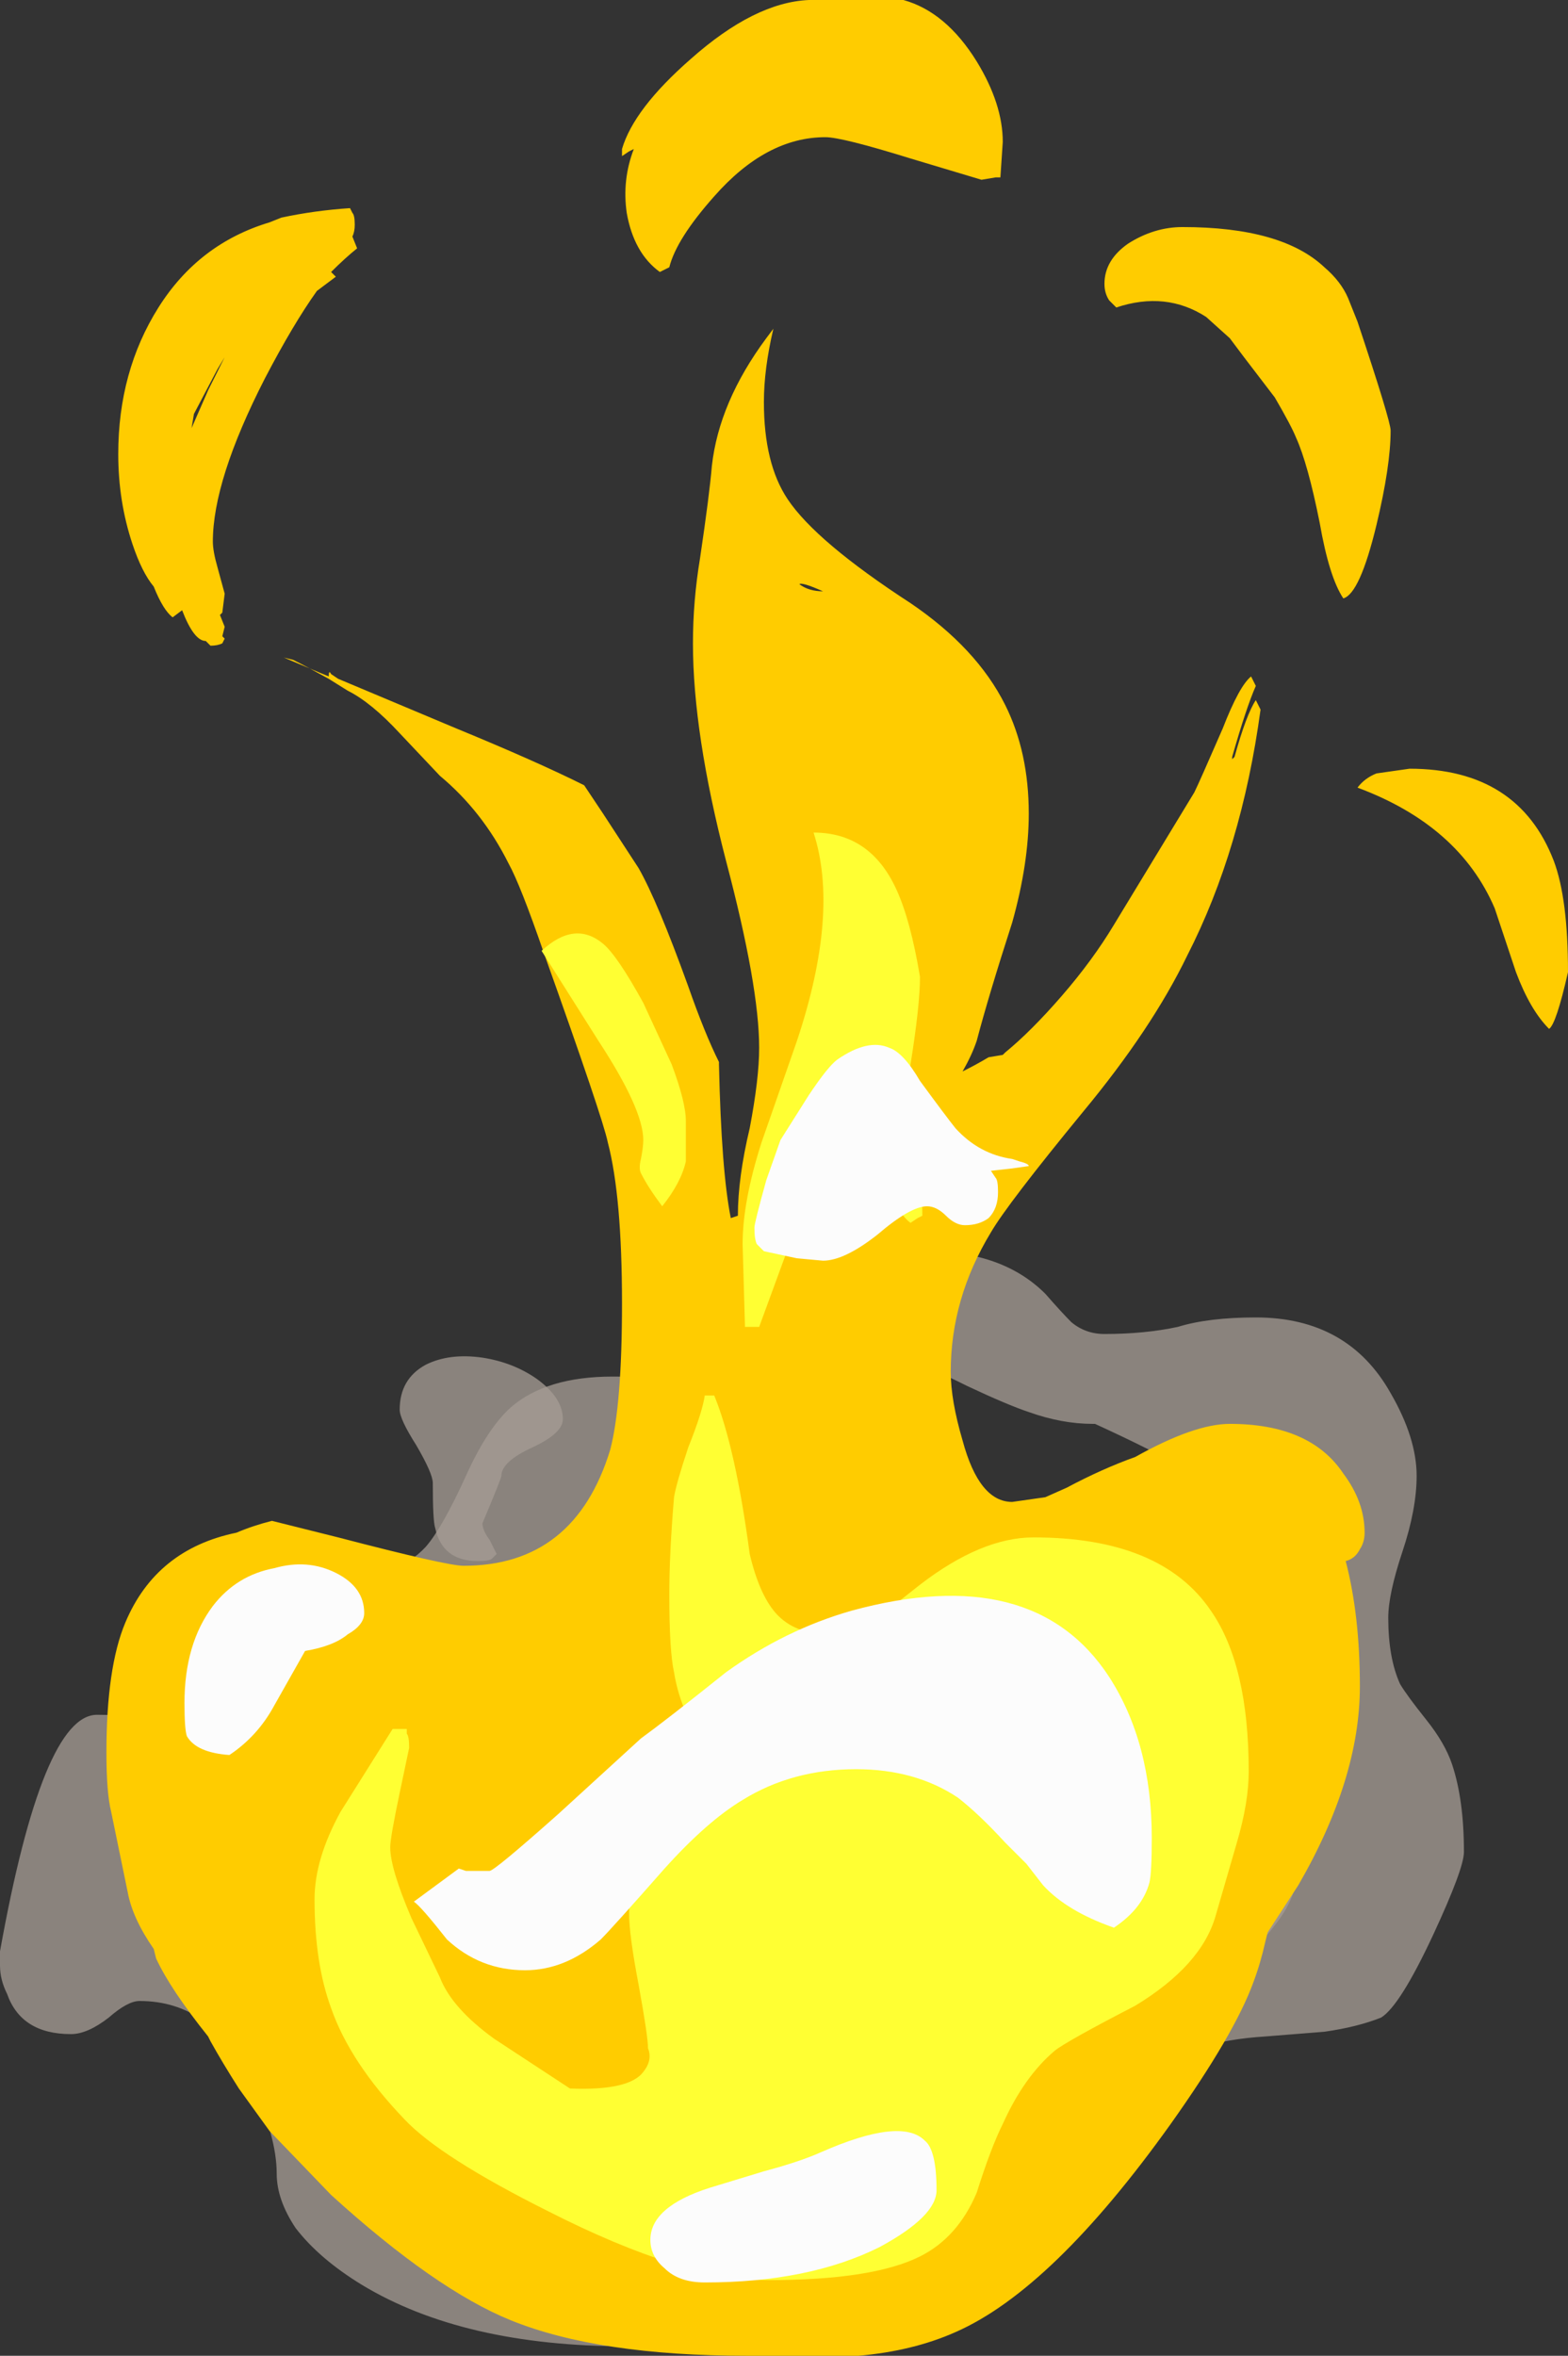 <?xml version="1.0" encoding="UTF-8" standalone="no"?>
<svg xmlns:ffdec="https://www.free-decompiler.com/flash" xmlns:xlink="http://www.w3.org/1999/xlink" ffdec:objectType="shape" height="49.8px" width="33.15px" xmlns="http://www.w3.org/2000/svg">
  <rect width="100%" height="100%" fill="#333333" stroke="none"/>
  <g transform="matrix(1.0, 0.0, 0.0, 1.0, 14.4, 51.45)">
    <path d="M15.0 -22.0 Q15.55 -21.05 15.55 -20.25 15.55 -19.55 15.25 -18.65 14.95 -17.75 14.95 -17.25 14.95 -16.4 15.2 -15.85 15.35 -15.6 15.75 -15.1 16.15 -14.6 16.3 -14.15 16.55 -13.4 16.55 -12.3 16.55 -11.95 15.9 -10.55 15.2 -9.05 14.8 -8.8 14.3 -8.6 13.6 -8.5 L12.35 -8.4 Q10.75 -8.3 10.0 -7.65 9.5 -7.15 9.05 -6.8 8.2 -6.15 7.5 -6.15 6.45 -6.15 5.35 -7.1 5.0 -7.4 4.65 -7.8 L4.35 -8.15 Q4.2 -8.3 4.15 -8.45 L4.2 -8.5 Q4.35 -8.5 4.9 -8.25 5.4 -7.95 5.5 -7.95 7.25 -7.95 11.6 -11.6 11.6 -12.05 11.35 -13.0 11.1 -13.9 11.1 -14.4 11.1 -15.2 11.75 -16.0 12.45 -16.8 12.45 -17.55 12.45 -17.8 11.55 -19.05 10.7 -20.3 10.55 -20.45 9.95 -20.8 8.75 -21.35 L8.7 -21.35 Q8.05 -21.35 7.35 -21.6 6.9 -21.75 6.05 -22.15 5.25 -22.55 4.8 -22.7 L4.25 -22.85 Q3.05 -22.75 2.0 -22.0 L1.2 -21.4 Q0.8 -21.1 0.5 -21.1 0.3 -21.1 0.0 -21.2 L-0.35 -21.35 -0.35 -21.55 0.05 -21.5 Q0.45 -21.75 0.95 -22.25 L2.05 -23.45 Q3.5 -25.0 5.2 -25.0 6.8 -25.0 7.7 -24.1 8.05 -23.7 8.25 -23.5 8.55 -23.25 8.95 -23.25 9.8 -23.25 10.5 -23.4 11.15 -23.6 12.15 -23.6 14.1 -23.6 15.0 -22.0 M2.65 -7.1 L2.7 -7.15 Q2.75 -7.15 2.75 -6.95 L2.25 -6.2 Q1.75 -5.45 1.75 -4.8 1.75 -4.75 2.0 -4.25 2.2 -3.75 2.2 -3.6 2.2 -2.85 1.85 -2.5 1.15 -1.85 -1.15 -1.85 -4.6 -1.85 -6.75 -3.15 -7.65 -3.7 -8.15 -4.35 -8.55 -4.95 -8.55 -5.5 -8.55 -6.3 -9.1 -7.45 -9.9 -9.15 -11.45 -9.15 -11.7 -9.15 -12.1 -8.8 -12.55 -8.45 -12.9 -8.45 -13.95 -8.45 -14.25 -9.3 -14.4 -9.6 -14.4 -9.9 L-14.4 -10.2 Q-13.5 -15.2 -12.35 -15.2 -11.3 -15.2 -11.25 -15.0 L-11.15 -14.85 -10.5 -14.8 -9.75 -15.5 Q-9.0 -16.25 -8.7 -16.3 -7.0 -16.2 -6.4 -15.95 -6.25 -15.85 -6.05 -15.65 -5.8 -15.5 -5.6 -15.4 L-6.1 -15.0 -6.05 -14.9 -6.2 -14.9 -7.2 -14.15 Q-7.75 -13.75 -7.9 -13.4 L-7.85 -13.4 Q-7.8 -13.35 -7.8 -13.15 -7.8 -13.05 -7.9 -13.05 L-7.8 -12.65 Q-7.65 -12.3 -7.65 -12.15 L-7.65 -11.9 -7.5 -11.7 Q-7.2 -11.35 -6.25 -10.55 -5.35 -9.75 -4.95 -9.3 -4.4 -8.55 -4.4 -7.85 -4.4 -7.6 -4.45 -7.35 L-4.45 -7.25 Q-3.65 -5.65 -2.0 -5.65 -0.8 -5.65 0.25 -6.1 1.4 -6.65 2.05 -6.95 L2.1 -6.9 2.3 -7.1 2.65 -7.1 M-2.5 -21.45 Q-2.5 -21.15 -3.15 -20.85 -3.8 -20.55 -3.8 -20.25 -3.8 -20.2 -4.2 -19.25 -4.2 -19.1 -4.05 -18.9 L-3.9 -18.6 -4.0 -18.5 Q-4.05 -18.45 -4.3 -18.45 -5.05 -18.45 -5.2 -19.15 -5.25 -19.3 -5.25 -20.1 -5.25 -20.3 -5.6 -20.9 -5.95 -21.45 -5.95 -21.65 -5.95 -22.3 -5.4 -22.6 -4.9 -22.85 -4.2 -22.75 -3.55 -22.65 -3.05 -22.3 -2.5 -21.9 -2.5 -21.45" fill="#a69d95" fill-opacity="0.753" fill-rule="evenodd" stroke="none"/>
    <path d="M1.05 -21.3 Q1.35 -20.65 0.9 -19.75 L0.9 -19.7 Q0.9 -19.4 1.0 -18.55 1.1 -17.65 1.2 -17.4 L1.4 -17.25 1.3 -17.35 1.1 -17.3 Q0.85 -17.3 0.7 -17.5 0.0 -17.65 -0.65 -17.9 L-0.75 -17.95 -1.1 -17.95 Q-2.2 -17.95 -3.8 -17.55 -5.4 -17.15 -5.85 -16.6 L-5.9 -16.45 Q-5.7 -15.55 -5.35 -15.05 L-4.95 -14.8 Q-4.7 -14.65 -4.35 -14.5 L-3.95 -14.45 Q-3.4 -14.35 -2.95 -14.1 L-2.9 -14.05 -2.95 -14.0 -2.9 -13.9 -3.25 -13.85 -3.9 -13.85 Q-4.7 -13.6 -5.15 -13.35 -5.35 -13.2 -6.0 -13.2 L-6.6 -13.1 Q-7.4 -13.1 -9.25 -14.1 -11.2 -15.15 -11.55 -15.9 L-11.55 -16.9 -11.35 -17.05 Q-11.2 -17.65 -10.75 -18.15 L-10.2 -18.6 -9.9 -18.8 -8.8 -18.8 -8.75 -18.7 -8.7 -18.65 -8.05 -18.4 Q-7.3 -18.1 -7.15 -18.1 -6.0 -18.1 -5.4 -18.75 -5.05 -19.15 -4.55 -20.25 -4.1 -21.25 -3.6 -21.7 -2.85 -22.35 -1.45 -22.35 0.8 -22.35 1.05 -21.35 L1.05 -21.3 M4.15 -17.2 L4.8 -17.25 Q5.8 -17.25 6.3 -17.0 6.65 -16.8 6.9 -16.4 L7.3 -15.65 Q7.65 -15.2 8.25 -14.95 8.9 -14.75 10.15 -14.4 11.2 -14.05 12.05 -13.4 13.7 -12.2 12.55 -10.75 12.15 -10.2 11.45 -9.8 10.85 -9.4 10.4 -9.3 9.4 -8.85 8.9 -8.3 8.6 -8.0 8.4 -7.45 8.15 -6.95 7.95 -6.8 7.6 -6.6 6.75 -6.6 6.25 -6.6 5.05 -6.95 3.9 -7.35 3.25 -7.35 3.0 -7.35 2.25 -7.15 1.5 -6.9 1.2 -6.9 -0.25 -6.9 -2.5 -8.7 -3.4 -9.4 -4.05 -10.1 -4.65 -10.85 -4.65 -11.2 -4.65 -12.15 -4.2 -12.5 -4.1 -12.65 -3.8 -12.7 L-2.8 -12.7 Q-2.65 -12.65 -2.6 -12.55 L-2.4 -12.55 Q-2.3 -12.5 -2.3 -12.35 -2.3 -12.1 -2.55 -12.0 L-2.9 -11.85 Q-2.5 -10.9 -1.3 -10.7 L-0.3 -10.5 Q0.3 -10.35 0.65 -10.1 1.9 -9.2 2.5 -8.9 L2.7 -8.95 Q2.85 -8.95 3.15 -8.8 3.4 -8.7 3.6 -8.7 4.0 -8.7 4.45 -8.95 5.0 -9.25 5.1 -9.8 L5.1 -9.75 Q5.1 -10.55 5.75 -11.2 6.25 -11.65 6.45 -11.9 6.8 -12.35 6.8 -12.75 6.8 -13.5 6.3 -14.1 5.95 -14.55 5.15 -15.0 L4.05 -15.75 Q3.5 -16.2 3.5 -16.6 3.5 -17.0 4.15 -17.2" fill="#a69d95" fill-opacity="0.753" fill-rule="evenodd" stroke="none"/>
    <path d="M11.6 -44.3 L11.1 -44.75 Q10.25 -45.3 9.2 -44.95 L9.05 -45.1 Q8.95 -45.25 8.95 -45.45 8.95 -45.95 9.45 -46.3 10.0 -46.65 10.6 -46.65 12.7 -46.65 13.6 -45.8 13.95 -45.5 14.1 -45.15 L14.3 -44.65 Q15.0 -42.55 15.0 -42.35 15.0 -41.6 14.7 -40.35 14.35 -38.9 14.0 -38.8 13.7 -39.25 13.5 -40.4 13.25 -41.65 13.0 -42.2 12.9 -42.45 12.55 -43.05 L11.9 -43.9 11.6 -44.3 M4.7 -51.45 Q5.6 -51.2 6.25 -50.15 6.8 -49.25 6.8 -48.45 L6.75 -47.7 6.65 -47.7 6.35 -47.65 4.85 -48.1 Q3.4 -48.55 3.05 -48.55 1.8 -48.55 0.7 -47.3 -0.1 -46.4 -0.25 -45.8 L-0.45 -45.7 Q-1.0 -46.1 -1.15 -46.95 -1.25 -47.65 -1.0 -48.3 L-1.1 -48.25 -1.25 -48.15 -1.25 -48.3 Q-1.0 -49.15 0.2 -50.2 1.55 -51.4 2.7 -51.45 L4.7 -51.45 M1.8 -44.3 L1.95 -44.5 Q1.75 -43.65 1.75 -42.95 1.75 -41.65 2.25 -40.9 2.85 -40.0 4.85 -38.7 6.25 -37.75 6.85 -36.55 7.35 -35.55 7.35 -34.25 7.35 -33.2 7.0 -31.95 6.5 -30.4 6.25 -29.45 6.15 -29.15 5.95 -28.8 6.25 -28.95 6.5 -29.1 L6.8 -29.15 6.85 -29.2 Q7.4 -29.65 8.05 -30.4 8.7 -31.15 9.15 -31.9 L10.85 -34.7 Q10.95 -34.9 11.45 -36.05 11.8 -36.95 12.05 -37.15 L12.15 -36.95 Q11.95 -36.5 11.65 -35.45 L11.65 -35.4 11.7 -35.45 Q11.95 -36.35 12.15 -36.65 L12.25 -36.45 Q11.85 -33.5 10.7 -31.25 9.95 -29.7 8.5 -27.95 6.9 -26.0 6.55 -25.4 5.7 -24.0 5.7 -22.45 5.7 -21.85 5.95 -21.0 6.3 -19.7 7.0 -19.7 L7.7 -19.8 8.15 -20.0 Q8.9 -20.4 9.6 -20.65 10.85 -21.35 11.6 -21.35 13.3 -21.35 14.0 -20.3 14.45 -19.7 14.45 -19.05 14.45 -18.85 14.35 -18.7 14.25 -18.5 14.05 -18.45 14.35 -17.3 14.35 -15.8 14.35 -13.85 13.05 -11.6 L12.4 -10.6 12.35 -10.4 Q12.25 -9.95 12.1 -9.55 11.7 -8.45 10.35 -6.55 7.85 -3.05 5.8 -2.15 4.9 -1.75 3.75 -1.65 3.3 -1.65 1.4 -1.65 -1.75 -1.65 -3.6 -2.4 -5.2 -3.05 -7.4 -5.05 L-8.7 -6.4 -9.35 -7.3 Q-9.7 -7.85 -9.95 -8.3 L-10.0 -8.4 Q-10.8 -9.4 -11.1 -10.05 L-11.15 -10.25 Q-11.6 -10.9 -11.7 -11.45 L-12.05 -13.15 Q-12.15 -13.55 -12.15 -14.4 -12.15 -16.2 -11.75 -17.15 -11.1 -18.7 -9.4 -19.05 -9.05 -19.2 -8.65 -19.3 L-7.25 -18.95 Q-4.95 -18.35 -4.6 -18.35 -2.25 -18.35 -1.5 -20.8 -1.25 -21.75 -1.25 -23.9 -1.25 -26.15 -1.55 -27.3 -1.65 -27.8 -2.9 -31.3 -3.4 -32.75 -3.65 -33.2 -4.2 -34.3 -5.1 -35.05 L-5.95 -35.95 Q-6.55 -36.6 -7.05 -36.85 L-7.45 -37.1 Q-7.9 -37.35 -8.2 -37.5 L-8.4 -37.55 -7.45 -37.15 Q-7.45 -37.3 -7.4 -37.2 L-7.25 -37.1 -4.75 -36.05 Q-3.05 -35.35 -2.05 -34.85 L-1.65 -34.25 -0.9 -33.1 Q-0.5 -32.4 0.15 -30.6 0.5 -29.6 0.8 -29.0 L0.8 -28.95 Q0.85 -26.7 1.05 -25.7 L1.2 -25.75 Q1.2 -26.55 1.45 -27.6 1.65 -28.65 1.65 -29.3 1.65 -30.6 0.95 -33.25 0.25 -35.95 0.25 -37.85 0.25 -38.75 0.4 -39.65 0.6 -41.0 0.65 -41.6 0.8 -42.95 1.8 -44.3 M2.5 -39.1 Q2.7 -38.95 3.0 -38.95 2.55 -39.15 2.5 -39.1 M14.3 -34.8 Q14.45 -35.0 14.7 -35.1 L15.4 -35.2 Q17.7 -35.2 18.45 -33.25 18.75 -32.45 18.75 -30.9 18.5 -29.8 18.35 -29.7 17.95 -30.1 17.65 -30.9 L17.2 -32.25 Q16.45 -34.0 14.3 -34.8 M-6.95 -46.95 Q-6.9 -46.9 -6.9 -46.7 -6.9 -46.55 -6.95 -46.45 L-6.85 -46.2 Q-7.1 -46.0 -7.4 -45.7 L-7.3 -45.6 -7.7 -45.3 Q-8.2 -44.6 -8.8 -43.45 -9.9 -41.3 -9.9 -40.0 -9.9 -39.8 -9.8 -39.45 L-9.65 -38.9 -9.7 -38.5 -9.75 -38.45 -9.65 -38.2 -9.7 -38.0 -9.65 -37.95 -9.7 -37.85 Q-9.8 -37.8 -9.95 -37.8 L-10.05 -37.9 Q-10.3 -37.9 -10.55 -38.55 L-10.75 -38.4 Q-10.95 -38.55 -11.15 -39.05 -11.4 -39.35 -11.6 -39.95 -11.9 -40.85 -11.9 -41.85 -11.9 -43.6 -11.05 -44.95 -10.2 -46.3 -8.7 -46.75 L-8.45 -46.85 Q-7.75 -47.0 -7.0 -47.05 L-6.95 -46.95 M-9.8 -43.65 L-10.3 -42.7 -10.35 -42.4 -10.0 -43.2 -9.65 -43.9 -9.8 -43.65 M-10.15 -15.8 L-10.15 -15.85 -10.2 -15.8 -10.15 -15.8" fill="#ffcc00" fill-rule="evenodd" stroke="none"/>
    <path d="M2.8 -33.85 Q4.0 -33.85 4.55 -32.65 4.85 -32.0 5.05 -30.8 5.05 -30.2 4.85 -28.95 4.7 -27.8 5.2 -27.05 5.15 -27.0 5.1 -27.0 L4.95 -27.05 Q5.1 -26.4 5.1 -25.75 L5.0 -25.7 4.85 -25.6 Q4.7 -25.7 4.5 -26.05 4.35 -26.35 4.1 -26.4 L3.05 -26.4 Q2.6 -25.9 2.2 -24.9 L1.65 -23.4 1.35 -23.4 1.3 -25.15 Q1.3 -26.05 1.7 -27.3 L2.45 -29.45 Q3.35 -32.15 2.8 -33.85 M0.1 -26.9 Q0.0 -26.45 -0.4 -25.95 -0.7 -26.35 -0.85 -26.65 -0.9 -26.75 -0.85 -26.95 -0.8 -27.2 -0.8 -27.35 -0.8 -28.0 -1.75 -29.45 L-2.95 -31.35 Q-2.25 -32.0 -1.65 -31.5 -1.35 -31.25 -0.8 -30.25 -0.5 -29.6 -0.2 -28.95 0.1 -28.15 0.1 -27.75 0.1 -27.05 0.1 -26.9 M0.7 -21.95 Q1.15 -20.85 1.45 -18.6 1.65 -17.75 2.0 -17.35 2.4 -16.9 3.15 -16.9 3.6 -16.9 4.1 -17.2 L5.05 -17.95 Q6.35 -18.95 7.45 -18.95 10.15 -18.95 11.2 -17.4 12.0 -16.25 12.0 -14.0 12.0 -13.35 11.75 -12.5 L11.3 -10.95 Q11.0 -9.9 9.6 -9.05 8.15 -8.3 7.9 -8.1 7.25 -7.55 6.8 -6.55 6.55 -6.05 6.25 -5.1 5.85 -4.15 5.05 -3.75 4.05 -3.25 1.85 -3.25 0.05 -3.25 -2.8 -4.7 -5.1 -5.85 -5.85 -6.65 -7.0 -7.85 -7.4 -9.0 -7.75 -9.95 -7.75 -11.3 -7.75 -12.15 -7.2 -13.15 L-6.1 -14.9 -5.8 -14.9 -5.8 -14.8 Q-5.75 -14.75 -5.75 -14.5 L-5.95 -13.55 Q-6.15 -12.6 -6.15 -12.4 -6.15 -11.95 -5.7 -10.9 L-5.1 -9.65 Q-4.85 -9.0 -3.95 -8.35 L-2.35 -7.3 Q-1.1 -7.25 -0.8 -7.65 -0.6 -7.9 -0.7 -8.15 -0.7 -8.4 -0.9 -9.5 -1.1 -10.55 -1.1 -11.0 -1.1 -11.9 -0.75 -12.65 -0.3 -13.7 0.7 -14.25 0.0 -15.15 -0.15 -16.1 -0.25 -16.55 -0.25 -17.75 -0.25 -18.6 -0.15 -19.8 -0.1 -20.1 0.15 -20.85 0.45 -21.6 0.5 -21.95 L0.7 -21.95" fill="#ffff33" fill-rule="evenodd" stroke="none"/>
    <path d="M4.4 -29.3 Q4.7 -29.2 5.05 -28.6 5.6 -27.85 5.8 -27.6 6.3 -27.05 7.0 -26.95 L7.15 -26.9 Q7.35 -26.85 7.35 -26.8 L7.0 -26.75 6.55 -26.7 6.65 -26.55 Q6.7 -26.5 6.7 -26.25 6.7 -25.9 6.5 -25.7 6.3 -25.55 6.0 -25.55 5.8 -25.55 5.6 -25.75 5.4 -25.95 5.2 -25.95 4.85 -25.95 4.15 -25.35 3.45 -24.8 3.0 -24.8 L2.45 -24.85 1.75 -25.0 1.6 -25.15 Q1.55 -25.25 1.55 -25.5 1.55 -25.6 1.8 -26.5 L2.1 -27.35 2.7 -28.3 Q3.1 -28.9 3.3 -29.05 3.95 -29.5 4.4 -29.3 M3.6 -17.4 Q7.45 -18.45 9.05 -16.0 9.95 -14.6 9.95 -12.6 9.95 -11.85 9.9 -11.65 9.75 -11.1 9.15 -10.7 8.15 -11.05 7.65 -11.6 L7.3 -12.05 6.85 -12.5 Q6.3 -13.1 5.85 -13.45 4.95 -14.05 3.7 -14.05 2.35 -14.05 1.3 -13.4 0.55 -12.95 -0.35 -11.95 -1.45 -10.7 -1.7 -10.45 -2.45 -9.8 -3.3 -9.8 -4.25 -9.8 -4.95 -10.45 -5.5 -11.15 -5.65 -11.25 L-4.7 -11.95 -4.55 -11.9 -4.05 -11.9 Q-3.95 -11.9 -2.6 -13.1 L-0.85 -14.7 Q-0.3 -15.1 0.95 -16.1 2.2 -17.0 3.6 -17.4 M4.2 -3.95 Q2.7 -3.2 0.5 -3.2 -0.05 -3.2 -0.35 -3.5 -0.65 -3.75 -0.65 -4.1 -0.65 -4.8 0.6 -5.2 L1.75 -5.55 Q2.5 -5.75 2.95 -5.95 4.65 -6.7 5.15 -6.2 5.4 -6.0 5.4 -5.15 5.4 -4.6 4.2 -3.95 M-7.3 -18.2 Q-6.7 -17.9 -6.7 -17.35 -6.7 -17.1 -7.05 -16.9 -7.35 -16.65 -7.95 -16.55 L-8.6 -15.4 Q-8.95 -14.75 -9.55 -14.35 -10.25 -14.4 -10.45 -14.75 -10.5 -14.9 -10.5 -15.45 -10.5 -16.7 -9.9 -17.5 -9.4 -18.15 -8.6 -18.3 -7.9 -18.5 -7.3 -18.2" fill="#fcfcfc" fill-rule="evenodd" stroke="none"/>
  </g>
</svg>

